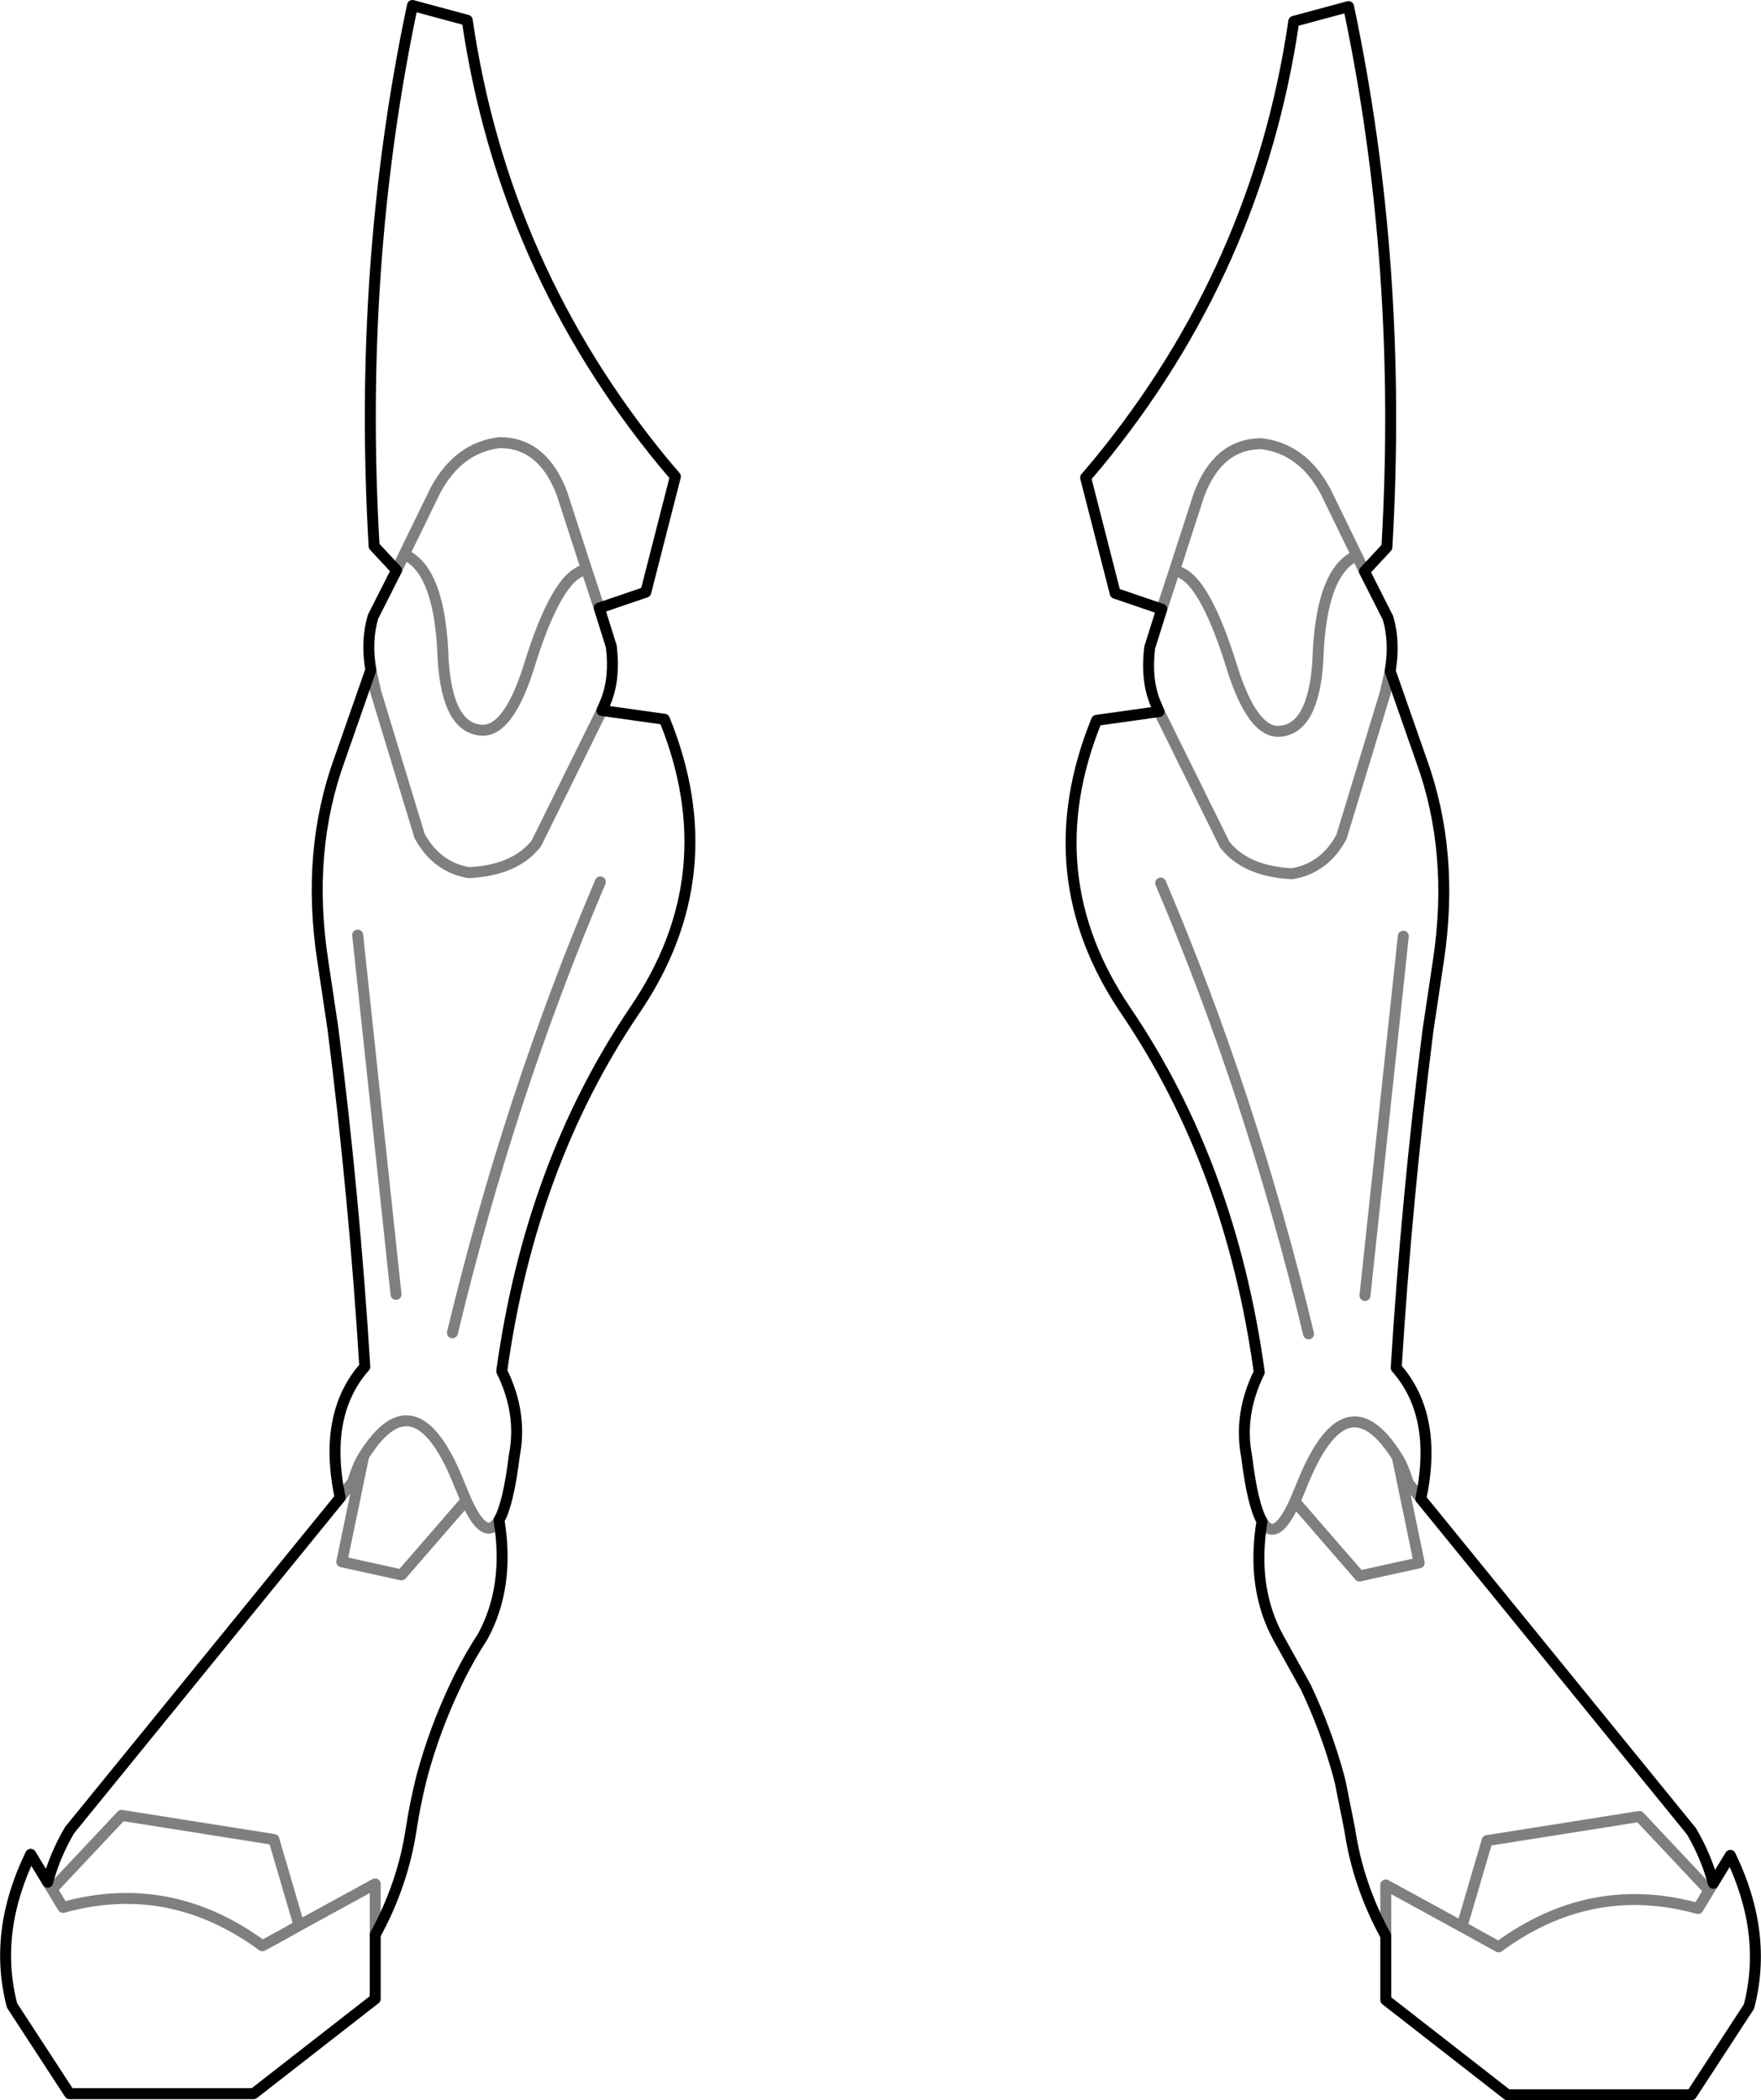 <?xml version="1.0" encoding="UTF-8" standalone="no"?>
<svg xmlns:xlink="http://www.w3.org/1999/xlink" height="191.7px" width="160.75px" xmlns="http://www.w3.org/2000/svg">
  <g transform="matrix(1.0, 0.0, 0.0, 1.0, -319.35, -370.65)">
    <path d="M362.0 372.5 Q365.3 395.1 379.9 412.85 L381.0 414.15 378.3 424.7 374.05 426.15 375.15 429.65 Q375.5 432.45 374.7 434.55 L374.3 435.5 380.0 436.3 Q385.75 450.45 377.3 462.85 367.75 476.95 365.15 495.8 367.05 499.65 366.3 503.5 365.75 507.95 364.9 509.4 365.9 515.5 363.4 520.05 362.0 522.2 360.9 524.55 359.05 528.45 357.9 532.65 L357.75 533.25 Q357.25 535.3 356.9 537.5 356.15 542.6 353.6 547.25 L353.6 553.1 342.5 561.75 325.7 561.75 320.45 553.7 Q318.7 547.0 322.15 539.9 L323.7 542.45 Q324.35 540.0 325.7 537.7 L350.4 507.35 Q348.8 499.75 352.65 495.4 351.7 480.0 349.75 464.6 L348.8 458.25 Q347.3 448.35 350.35 439.95 L353.2 431.8 Q352.75 429.15 353.4 426.95 L355.55 422.7 353.5 420.5 Q352.0 394.8 357.0 371.15 L362.0 372.5 M443.9 422.8 L445.95 420.6 Q447.45 394.9 442.45 371.25 L437.45 372.6 Q434.15 395.2 419.55 412.95 L418.45 414.25 421.15 424.8 425.4 426.25 M443.9 422.8 L446.05 427.05 Q446.7 429.25 446.25 431.9 L449.1 440.05 Q452.15 448.45 450.65 458.35 L449.7 464.7 Q447.75 480.1 446.8 495.5 450.65 499.85 449.05 507.45 L473.75 537.8 Q475.1 540.1 475.75 542.55 L477.3 540.0 Q480.75 547.1 479.0 553.8 L473.75 561.85 456.95 561.85 445.85 553.2 445.85 547.35 Q443.3 542.7 442.55 537.6 L441.7 533.35 441.55 532.75 Q440.4 528.55 438.55 524.65 L436.05 520.15 Q433.55 515.6 434.55 509.5 433.7 508.05 433.15 503.6 432.4 499.75 434.3 495.9 431.7 477.05 422.15 462.95 413.7 450.55 419.45 436.4 L425.15 435.6 424.75 434.65 Q423.95 432.55 424.3 429.75 L425.4 426.25" fill="none" stroke="#000000" stroke-linecap="round" stroke-linejoin="round" stroke-width="1.0"/>
    <path d="M425.4 426.25 L426.55 422.75 428.8 415.8 Q430.55 411.15 434.5 411.15 438.25 411.6 440.35 415.5 L443.2 421.35 443.9 422.8 M446.25 431.9 L445.8 433.9 441.8 447.05 Q440.25 449.9 437.3 450.4 433.1 450.2 431.15 447.75 L425.15 435.6 M443.2 421.35 Q439.9 422.8 439.65 430.95 439.25 437.25 436.1 437.4 433.7 437.5 431.85 431.7 429.2 423.05 426.55 422.75 M425.3 451.25 Q433.6 470.75 438.8 492.4 M443.95 488.9 L447.45 456.1 M364.95 411.05 Q361.2 411.5 359.1 415.4 L356.25 421.25 Q359.55 422.7 359.8 430.85 360.2 437.15 363.35 437.3 365.75 437.4 367.6 431.6 370.25 422.95 372.9 422.65 L370.65 415.7 Q368.9 411.05 364.95 411.05 M374.05 426.15 L372.9 422.65 M356.25 421.25 L355.55 422.7 M353.2 431.8 L353.65 433.8 357.65 446.95 Q359.2 449.8 362.15 450.3 366.35 450.1 368.3 447.65 L374.3 435.5 M355.5 488.8 L352.0 456.0 M374.15 451.15 Q365.85 470.65 360.65 492.3 M364.9 509.4 Q363.65 511.5 361.9 507.6 L356.0 514.4 350.55 513.2 352.55 503.55 Q352.05 504.3 351.55 505.9 L350.4 507.35 M361.9 507.6 L361.35 506.3 Q357.3 495.95 352.55 503.55 M323.7 542.45 L324.1 543.1 330.45 536.35 344.35 538.55 346.65 546.4 353.6 542.6 353.6 547.25 M346.65 546.4 Q345.0 547.35 343.3 548.25 334.85 542.05 325.1 544.75 L324.1 543.1 M434.55 509.5 Q435.8 511.6 437.55 507.7 L438.1 506.4 Q442.15 496.05 446.9 503.65 447.4 504.4 447.9 506.0 L449.05 507.45 M437.55 507.7 L443.45 514.5 448.9 513.3 446.9 503.65 M445.85 547.35 L445.85 542.7 452.8 546.5 455.1 538.65 469.0 536.45 475.35 543.2 475.75 542.55 M452.8 546.5 L456.15 548.35 Q464.6 542.15 474.35 544.85 L475.35 543.2" fill="none" stroke="#000000" stroke-linecap="round" stroke-linejoin="round" stroke-opacity="0.502" stroke-width="1.0"/>
  </g>
</svg>
